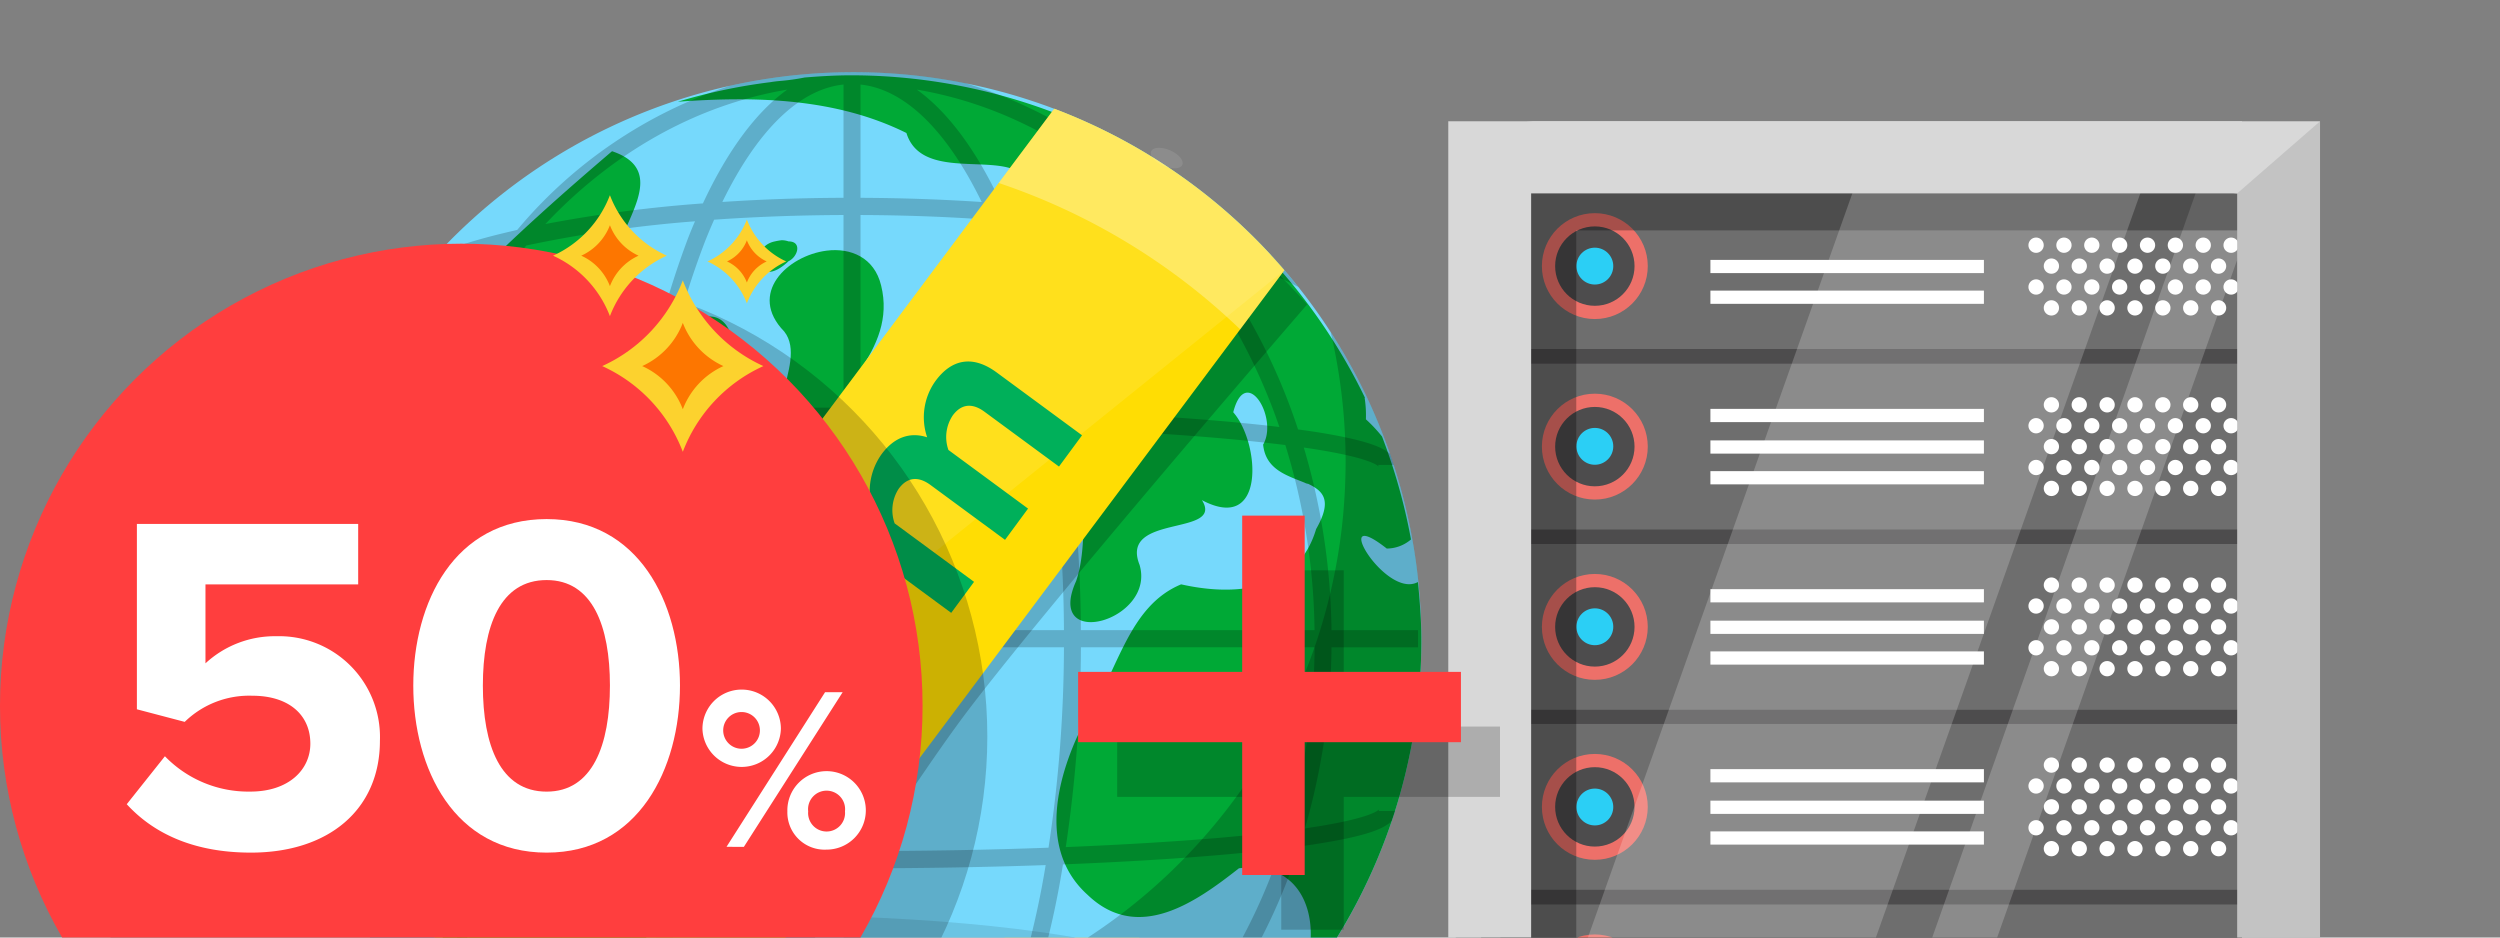 <svg xmlns="http://www.w3.org/2000/svg" xmlns:xlink="http://www.w3.org/1999/xlink" width="320" height="120" viewBox="0 0 320 120">
  <rect x="0" y="0" width="320" height="120" fill="#808080" stroke="none"/>
  <defs>
    <clipPath id="a">
      <rect width="320" height="120" fill="none"/>
    </clipPath>
  </defs>
  <g clip-path="url(#a)">
    <g>
      <path d="M137.536,107.317a4.447,4.447,0,0,1,4.134-4.679h0a4.4,4.4,0,0,1,4.133,4.645l.111,25.806a4.445,4.445,0,0,1-4.135,4.676h0a4.39,4.39,0,0,1-4.128-4.642Z" fill="#ffd27c"/>
      <path d="M128.452,99.031a4.445,4.445,0,0,1,4.132-4.68h0A4.4,4.4,0,0,1,136.717,99l.2,34.13a4.443,4.443,0,0,1-4.133,4.677h0a4.4,4.4,0,0,1-4.131-4.644Z" fill="#ffd27c"/>
      <path d="M80.175,107.314a4.444,4.444,0,0,0-4.133-4.679h0a4.4,4.4,0,0,0-4.133,4.645L71.8,133.087a4.443,4.443,0,0,0,4.132,4.677h0a4.39,4.39,0,0,0,4.129-4.642Z" fill="#ffd27c"/>
      <path d="M89.261,99.03a4.447,4.447,0,0,0-4.132-4.681h0A4.4,4.4,0,0,0,81,98.994l-.206,34.13a4.443,4.443,0,0,0,4.133,4.677h0a4.4,4.4,0,0,0,4.133-4.644Z" fill="#ffd27c"/>
      <g>
        <path d="M181.934,81.912A72.671,72.671,0,1,1,109.273,9.237,72.667,72.667,0,0,1,181.934,81.912Z" fill="#76d9fc"/>
        <path d="M62.359,96.112a5.674,5.674,0,0,0-1.324-.327,3.507,3.507,0,0,0-1.183,0c-.989.291-1.056,1.324,1.627,2.94.72.956,2.025,1.83,3.26,1.352.718-2.038-.774-3.278-2.381-3.832C62.359,96.112,62.373,96.152,62.359,96.112Z" fill="#00a936"/>
        <path d="M73.6,75.528c.117.106.192.273.3.291h.152c.724.205,1.428-.525.879-.573A2.94,2.94,0,0,0,73.6,75.528Z" fill="#00a936"/>
        <path d="M90.428,69.185c-1.151.195-1.427.963,1.046,2.663.306-.083,2.433-.563,1.185.724C96.5,70.282,92.389,68.835,90.428,69.185Z" fill="#00a936"/>
        <path d="M90.429,52.769c4.136-1.681,5.09-12.574.165-12.254a3.273,3.273,0,0,0-1.043.31C91.613,44.627,86.857,49.465,90.429,52.769Z" fill="#00a936"/>
        <path d="M137.91,61.795c.328-2.272-3.287-3.945-4.916-3.851-.948.066-1.133.744.619,2.377C131.976,64.189,136.342,64.4,137.91,61.795Z" fill="#00a936"/>
        <path d="M100.932,33.436c1.194-.557,1.766-2.536,0-2.536a2.618,2.618,0,0,0-.88-.151,8.181,8.181,0,0,0-.871.151C95.693,31.6,96.754,37.378,100.932,33.436Z" fill="#00a936"/>
        <path d="M105.82,32.083c-5.049.638-10.141,5.513-5.447,10.339,3.362,4.2-4.855,12.762,2.943,14.961,3.094-6.923,11.561-12.405,9.467-20.846C111.91,32.936,108.862,31.7,105.82,32.083Z" fill="#00a936"/>
        <path d="M97.106,132.012c-7.473-4.966-12.883-12.564-21.3-16.264-6.849-6.649-22.3-2.516-22.015-15.091.715-5.97-4.079-8.855-7.675-11.661-2.767-9.241,14.091-12.64,14.333-2.518,5.551-.29,7.5-9.971,13.9-11.369,3.3-2.864,12.232.216,9-5.634,3.193-3.034,12.56-2.931,7.978-10.03-1.536-6.92-10.042-10.264-12.84-2.384-7.7,2.064-4.6-14.641,3.239-12.415,5.681.329,4.908-4.61,1.466-6.2,0-.243-.076-.377-.291-.161a5.072,5.072,0,0,0-2.067-.44c-7.68-4.245,7.686-15.062-2.493-18.49C67.175,28.9,50.137,43.911,43.315,57.939c-3.081,8.8-2.566,17.655-2.208,26.9,3.127,8.958,9.2,16.347,14.038,24.378,3.094,3.877,1.606,8.339,1.369,12.584-.082.028.038.13.038.149a8.749,8.749,0,0,0,2.418,7.231c3.783,4.881,9.29,8.75,11.977,14.376a72.04,72.04,0,0,0,19.841,8.556c.77-.349,2.333-.807,7.946-1.344v-.152c0-1.678,7.762-4.137,11.6-6.976C116.708,135.939,103.511,129.778,97.106,132.012Z" fill="#00a936"/>
        <path d="M164.64,128.908a72.342,72.342,0,0,0,17.294-47c0-2-.138-3.971-.3-5.936-.051-.49-.088-.985-.144-1.473-4.153,2.272-11.538-10.229-3.984-4.284a4.812,4.812,0,0,0,3.1-1.164A73.569,73.569,0,0,0,176.9,55.879a18.358,18.358,0,0,0-2.064-2.205,14.6,14.6,0,0,0-.148-2.657c-.036-.047.044-.113,0-.16A73.119,73.119,0,0,0,108.924,9.64c-1.972,0-3.976.12-5.926.281a28.078,28.078,0,0,1-3.263.451c-.389.038-.778.085-1.165.151a71.837,71.837,0,0,0-11.808,2.5c9.991-.732,20.25-.469,29.259,4,2.381,7.652,16.64.148,15.955,8.7.111.123.328.32.449.463-.226.167.165,1.726.452.421,2.464,2.79,7.65,8.575,2.206,7.851-7.217-.987-5.34,13.229-.141,15.813,4.953,2.666,7.738-2.685,2.649-5.316-.687-6.667,11.112,4.1,5.905,7.663-.208.142-.377.31-.578.459.239-.956-.343-.055-.324.162-5.921,4.29-2.545,14.394-4.846,21.127-4.1,9.1,10.253,5.088,8.114-2.075-2.626-6.592,10.916-3.587,7.987-8.273,8.212,4.357,7.437-7.342,4.006-11.249,1.6-6.254,5.821.732,3.825,4.14.324,3.223,3.1,3.964,5.332,4.884a1.215,1.215,0,0,0,.437.14c1.949.931,3.117,2.123,1.015,5.785-2.413,8.133-10.593,8.582-17.278,7.078-6.761,2.8-8.018,11.016-11.834,16.547-3.784,6.911-6.93,17.09-.136,23.2,6.5,6.244,13.977.826,19.367-3.4,10.334-1.343,11.281,10.827,6.2,17.023C164.724,128.459,164.682,128.674,164.64,128.908Z" fill="#00a936"/>
        <g opacity="0.2">
          <path d="M40.129,59.508c-.02.058-.033.095-.046.14a4.871,4.871,0,0,0,1.267-.14Z" fill="#010000"/>
          <path d="M176.487,103.807a.373.373,0,0,1,.061-.232c-.122.159-1.214,1.248-9.517,2.459a85.733,85.733,0,0,0,3.405-23.174h11.071v-2.2H170.435a85.553,85.553,0,0,0-3.547-23.374c8.389,1.212,9.488,2.311,9.6,2.461a.347.347,0,0,1-.066-.235h1.983c-.156-.469-.314-.939-.48-1.409-.874-.808-2.653-1.466-5.581-2.095-1.711-.365-3.78-.724-6.194-1.041a76.416,76.416,0,0,0-11.943-22.69,49.994,49.994,0,0,1,11.953,4.444c-1.113-1.39-2.258-2.749-3.474-4.068a72.418,72.418,0,0,0-9.1-2.808c-.549-.141-1.107-.262-1.661-.393a59.477,59.477,0,0,0-28.33-18.8,72.771,72.771,0,0,0-30.193.338,59.758,59.758,0,0,0-27.2,18.44c-.587.138-1.172.27-1.742.411a73.736,73.736,0,0,0-8.349,2.518c-1.173,1.257-2.3,2.563-3.385,3.9a53.938,53.938,0,0,1,11.185-4.01A76.65,76.65,0,0,0,51.982,54.917c-2.565.337-4.752.7-6.541,1.087a18.744,18.744,0,0,0-4.606,1.446c-.212.572-.4,1.145-.587,1.719,2.058-.481,5.69-1.184,11.005-1.936a85.656,85.656,0,0,0-3.57,23.422H36.635c-.014.412-.042.826-.042,1.249,0,.319.023.627.028.947H47.679a85.866,85.866,0,0,0,3.416,23.215c-8.564-1.222-9.686-2.34-9.8-2.5a.458.458,0,0,1,.057.232h-1.39c.21.658.437,1.314.665,1.965a17.864,17.864,0,0,0,4.814,1.548q2.64.564,6.38,1.071A77.171,77.171,0,0,0,62.761,130.01a44.3,44.3,0,0,1-11.789-4.7c1.088,1.454,2.238,2.854,3.427,4.226a69.57,69.57,0,0,0,10.023,3.181c.165.039.334.075.5.122a60.365,60.365,0,0,0,28.339,19.948,72.651,72.651,0,0,0,30.268.387c11.494-3.334,21.74-10.526,29.695-20.378.1-.027.215-.055.322-.074a65.991,65.991,0,0,0,10.927-3.577c1.266-1.492,2.488-3.033,3.643-4.618-2.512,1.953-6.889,3.838-12.73,5.444a77.453,77.453,0,0,0,10.928-21.615c2.359-.329,4.4-.677,6.09-1.033,3.126-.674,4.949-1.378,5.75-2.27.137-.415.282-.818.42-1.242ZM100.769,11.47c-3.973,2.854-7.634,7.785-10.795,14.565a175.059,175.059,0,0,0-20.161,2.64C78.321,19.622,88.995,13.453,100.769,11.47Zm-33.4,19.955a164.884,164.884,0,0,1,21.593-3.1q-.445,1.017-.86,2.086a116,116,0,0,0-5.953,22.254c-8.071.3-15.49.761-21.876,1.333q-3.178.3-5.9.616A73.9,73.9,0,0,1,67.367,31.425ZM53.615,56.918c2.333-.283,5.111-.573,8.423-.864,5.848-.5,12.535-.89,19.745-1.174a176.3,176.3,0,0,0-2.018,25.777H49.847A83.626,83.626,0,0,1,53.615,56.918ZM49.847,82.853H79.766A177.221,177.221,0,0,0,81.7,108.443c-7.176-.283-13.828-.678-19.663-1.175-3.385-.3-6.211-.593-8.584-.893A83.268,83.268,0,0,1,49.847,82.853ZM54.2,108.685c1.864.227,3.888.433,6.076.63,6.36.582,13.751,1.033,21.789,1.344a115.477,115.477,0,0,0,6.032,22.734c.11.27.222.534.323.8a158.74,158.74,0,0,1-22.288-3.335A74.3,74.3,0,0,1,54.2,108.685Zm14.231,24.934a173.6,173.6,0,0,0,20.959,2.863c3.276,7.446,7.156,12.818,11.375,15.861C88.339,150.239,77.142,143.5,68.429,133.619Zm39.539,19.363c-5.9-.62-11.517-6.329-16.124-16.312,5.194.357,10.6.544,16.124.572Zm0-17.945c-5.878-.019-11.629-.236-17.118-.639-.248-.591-.5-1.2-.733-1.822a112.831,112.831,0,0,1-5.843-21.833c7.475.255,15.47.407,23.695.407Zm0-26.1c-8.338,0-16.47-.151-24.061-.423a174.459,174.459,0,0,1-1.976-25.664h26.038Zm0-28.282H81.934A172.6,172.6,0,0,1,84,54.8c7.57-.263,15.673-.413,23.977-.422Zm0-28.49c-8.2.009-16.159.148-23.611.41a111.261,111.261,0,0,1,5.76-21.353c.415-1.081.848-2.1,1.289-3.1,5.314-.375,10.883-.581,16.562-.6Zm0-26.847c-5.3.017-10.506.2-15.512.534,4.488-9.192,9.874-14.443,15.513-15.032Zm60.286,55.339H138.35a175.65,175.65,0,0,0-2.013-25.769c7.086.283,13.655.675,19.409,1.166,3.479.3,6.367.612,8.776.91A83.4,83.4,0,0,1,168.261,80.662Zm-4.5-26c-1.911-.238-3.991-.443-6.254-.659-6.292-.564-13.591-1.017-21.532-1.326a115.38,115.38,0,0,0-5.961-22.263c-.273-.706-.555-1.4-.847-2.086a164.883,164.883,0,0,1,21.6,3.12A73.65,73.65,0,0,1,163.762,54.661ZM148.32,28.693a176.386,176.386,0,0,0-20.17-2.657c-3.155-6.781-6.821-11.712-10.793-14.566C129.136,13.464,139.821,19.634,148.32,28.693Zm-38.174-17.87c5.647.591,11.031,5.842,15.512,15.034-5-.329-10.207-.517-15.512-.536Zm0,16.7c5.69.02,11.249.227,16.568.613.442.994.869,2.018,1.291,3.087a111.84,111.84,0,0,1,5.756,21.362c-7.447-.262-15.415-.4-23.616-.421Zm0,26.847c8.314.019,16.423.169,23.992.441a173.607,173.607,0,0,1,2.047,25.844h-26.04Zm0,28.481h26.04a172.91,172.91,0,0,1-1.975,25.653c-7.591.282-15.724.431-24.066.431Zm0,28.294c8.23-.008,16.226-.152,23.7-.414A113.148,113.148,0,0,1,128,132.578c-.245.619-.48,1.212-.732,1.8-5.484.415-11.24.63-17.128.657Zm0,26.092c5.531-.027,10.94-.224,16.127-.581-4.606,9.994-10.227,15.7-16.128,16.321Zm7.21,15.1c4.216-3.043,8.1-8.414,11.39-15.869a173.484,173.484,0,0,0,20.969-2.892C141,143.481,129.783,150.241,117.35,152.344Zm34.66-21.532a156.322,156.322,0,0,1-22.315,3.372c.1-.265.216-.518.316-.788a115.191,115.191,0,0,0,6.042-22.745c7.931-.317,15.217-.759,21.51-1.331,2.3-.209,4.422-.433,6.361-.657A74.068,74.068,0,0,1,152.011,130.812Zm12.665-24.47c-2.433.313-5.358.621-8.88.931-5.759.477-12.318.872-19.382,1.163a176.543,176.543,0,0,0,1.936-25.579h29.918A83.651,83.651,0,0,1,164.675,106.342Z" fill="#010000"/>
        </g>
      </g>
      <path d="M52.04,128.664c7.312,9.649,19.162,21.056,30.327,26.085,0,0,30.035-48.434,41.018-63.12,10.254-13.712,43.931-52.662,43.931-52.662A83.628,83.628,0,0,0,135.67,16.83Z" fill="#010000" opacity="0.2" style="isolation: isolate"/>
      <path d="M51.312,125.749a72.918,72.918,0,0,0,28.141,22.441L164.4,34.594a72.787,72.787,0,0,0-29.458-20.679Z" fill="#ffdd03"/>
      <path d="M51.312,125.749,164.4,34.594a72.787,72.787,0,0,0-29.458-20.679Z" fill="#fff" opacity="0.1" style="isolation: isolate"/>
      <path d="M158.744,42.16l5.658-7.565a72.787,72.787,0,0,0-29.458-20.679l-7.109,9.506A82.511,82.511,0,0,1,158.744,42.16Z" fill="#fff" opacity="0.3" style="isolation: isolate"/>
      <path d="M170.329,42.528a72.9,72.9,0,0,1,1.909,16.6c0,1.042-.027,2.077-.071,3.108,0,.119-.008.238-.014.356-.047,1-.117,1.987-.2,2.973-.012.128-.022.257-.034.385q-.14,1.508-.342,3l-.029.205a72.683,72.683,0,0,1-68.332,62.549l-.2.007c-.533.025-1.068.047-1.605.06q-.917.023-1.839.023c-.675,0-1.347-.011-2.017-.029l-.216-.009a72.572,72.572,0,0,1-56.055-29.228l0-.006h0c-.966-1.294-1.879-2.628-2.758-3.987a72.356,72.356,0,0,0,12.453,26.768h0l0,.006a72.571,72.571,0,0,0,56.055,29.228c.072,0,.143.007.216.008.67.018,1.342.029,2.017.029q.923,0,1.838-.023c.538-.014,1.072-.035,1.606-.06l.2-.007a72.682,72.682,0,0,0,68.331-62.549l.029-.205q.2-1.49.342-3c.012-.128.022-.257.034-.385q.13-1.479.2-2.973c0-.118.009-.238.013-.356.044-1.031.072-2.066.072-3.108A72.288,72.288,0,0,0,170.329,42.528Z" fill="#010000" opacity="0.2" style="isolation: isolate"/>
      <ellipse cx="149.343" cy="20.23" rx="1.078" ry="2.177" transform="translate(71.249 149.125) rotate(-66.503)" fill="#fff" opacity="0.1" style="isolation: isolate"/>
      <g>
        <path d="M88.609,118.882a3.145,3.145,0,1,1,4.4-.67A3.182,3.182,0,0,1,88.609,118.882Z" fill="#00b05a"/>
        <path d="M88.778,107.387a9.511,9.511,0,0,1-2.016-13.829,8.73,8.73,0,0,1,7.116-3.968l.529,4.391a4.548,4.548,0,0,0-3.974,1.992c-1.773,2.409-1.266,5.386,1.36,7.32s5.652,1.556,7.425-.852a4.742,4.742,0,0,0,.722-4.386l4.32-.821c.67,2.037.633,4.9-1.645,8A9.523,9.523,0,0,1,88.778,107.387Z" fill="#00b05a"/>
        <path d="M100.264,91.789a9.922,9.922,0,1,1,13.814-2.125A9.5,9.5,0,0,1,100.264,91.789Zm8.728-11.851c-2.347-1.728-5.414-1.816-7.232.654s-.8,5.341,1.544,7.068c2.378,1.75,5.421,1.87,7.24-.6S111.369,81.689,108.992,79.938Z" fill="#00b05a"/>
        <path d="M135.55,59.72,126.012,52.7c-1.406-1.035-2.866-1.147-4.063.479a4.972,4.972,0,0,0-.551,4.416L131.59,65.1l-2.947,4L119.1,62.076c-1.405-1.035-2.865-1.145-4.063.479a5.033,5.033,0,0,0-.522,4.437l10.163,7.484-2.924,3.971-15.1-11.121,2.924-3.971,1.969,1.45a8.2,8.2,0,0,1,1.293-6.666c1.635-2.22,3.7-2.867,5.836-2.163a7.959,7.959,0,0,1,1.072-7.217c2.049-2.782,4.739-3.357,7.833-1.079L138.5,55.718Z" fill="#00b05a"/>
      </g>
    </g>
    <ellipse cx="98.663" cy="127.375" rx="56.382" ry="10.209" opacity="0.1"/>
    <g>
      <ellipse cx="67.332" cy="94.283" rx="59.045" ry="59.161" opacity="0.2"/>
      <ellipse cx="59.044" cy="90.352" rx="59.045" ry="59.161" fill="#ff3e3e"/>
      <g>
        <path d="M16.224,102.939,21.109,96.8a14.855,14.855,0,0,0,10.946,4.523c4.886,0,7.669-2.788,7.669-6.135,0-3.655-2.722-6.134-7.422-6.134a11.825,11.825,0,0,0-8.658,3.346l-6.122-1.611V67.062H45.847v7.745H26.3v10.1a13.067,13.067,0,0,1,9.091-3.47A12.906,12.906,0,0,1,48.63,94.822c0,8.8-6.556,14.313-16.513,14.313C24.943,109.136,19.749,106.781,16.224,102.939Z" fill="#fff"/>
        <path d="M52.9,87.758c0-10.658,5.257-21.316,17.069-21.316,11.75,0,17.068,10.658,17.068,21.316s-5.318,21.378-17.068,21.378C58.156,109.136,52.9,98.416,52.9,87.758Zm25.171,0c0-7.622-2.227-13.509-8.1-13.509-5.937,0-8.164,5.887-8.164,13.509s2.227,13.57,8.164,13.57C75.844,101.328,78.07,95.38,78.07,87.758Z" fill="#fff"/>
        <path d="M89.914,93.286a5.02,5.02,0,0,1,10.04,0,5.022,5.022,0,0,1-10.04,0Zm7.345,0a2.349,2.349,0,1,0-2.34,2.553A2.347,2.347,0,0,0,97.259,93.286Zm-4.265,15.106L105.61,88.6h2.251l-12.646,19.8Zm7.789-4.541a5.022,5.022,0,1,1,5,4.9A4.765,4.765,0,0,1,100.783,103.852Zm7.375,0a2.371,2.371,0,1,0-4.71,0,2.365,2.365,0,1,0,4.71,0Z" fill="#fff"/>
      </g>
    </g>
    <g>
      <g>
        <path d="M87.4,35.882A19.774,19.774,0,0,1,77.082,46.858,19.761,19.761,0,0,1,87.4,57.832,19.776,19.776,0,0,1,97.715,46.858,19.788,19.788,0,0,1,87.4,35.882Z" fill="#fcd22e"/>
        <path d="M87.4,41.329a9.966,9.966,0,0,1-5.2,5.529,9.912,9.912,0,0,1,5.2,5.527,9.935,9.935,0,0,1,5.2-5.527A9.989,9.989,0,0,1,87.4,41.329Z" fill="#fd7600"/>
      </g>
      <g>
        <path d="M95.6,28.1a9.676,9.676,0,0,1-5.041,5.367A9.656,9.656,0,0,1,95.6,38.828a9.644,9.644,0,0,1,5.041-5.363A9.664,9.664,0,0,1,95.6,28.1Z" fill="#fcd22e"/>
        <path d="M95.6,30.759a4.886,4.886,0,0,1-2.544,2.706,4.846,4.846,0,0,1,2.544,2.7,4.839,4.839,0,0,1,2.538-2.7A4.88,4.88,0,0,1,95.6,30.759Z" fill="#fd7600"/>
      </g>
      <g>
        <path d="M78.07,24.984a13.961,13.961,0,0,1-7.279,7.743A13.953,13.953,0,0,1,78.07,40.47a13.935,13.935,0,0,1,7.278-7.743A13.942,13.942,0,0,1,78.07,24.984Z" fill="#fcd22e"/>
        <path d="M78.07,28.828a7.05,7.05,0,0,1-3.67,3.9,7.012,7.012,0,0,1,3.67,3.9,7.007,7.007,0,0,1,3.664-3.9A7.045,7.045,0,0,1,78.07,28.828Z" fill="#fd7600"/>
      </g>
    </g>
    <g>
      <g>
        <rect x="192.061" y="41.853" width="94.912" height="104.932" fill="#3a383a"/>
        <path d="M189.571,40.159a4.516,4.516,0,0,0,4.516,4.516h92.886V23.447H194.087a4.516,4.516,0,0,0-4.516,4.516Z" fill="#5e5e5e"/>
        <circle cx="260.618" cy="31.385" r="0.981" fill="#fff"/>
        <circle cx="264.185" cy="31.385" r="0.98" fill="#fff"/>
        <circle cx="267.751" cy="31.385" r="0.98" fill="#fff"/>
        <circle cx="271.316" cy="31.385" r="0.98" fill="#fff"/>
        <circle cx="274.883" cy="31.385" r="0.98" fill="#fff"/>
        <circle cx="278.448" cy="31.385" r="0.981" fill="#fff"/>
        <circle cx="282.015" cy="31.385" r="0.981" fill="#fff"/>
        <circle cx="285.581" cy="31.385" r="0.98" fill="#fff"/>
        <circle cx="262.579" cy="34.061" r="0.981" fill="#fff"/>
        <circle cx="266.145" cy="34.061" r="0.981" fill="#fff"/>
        <circle cx="269.711" cy="34.061" r="0.981" fill="#fff"/>
        <circle cx="273.276" cy="34.061" r="0.98" fill="#fff"/>
        <circle cx="276.844" cy="34.061" r="0.981" fill="#fff"/>
        <circle cx="280.411" cy="34.061" r="0.981" fill="#fff"/>
        <circle cx="283.976" cy="34.061" r="0.981" fill="#fff"/>
        <circle cx="262.579" cy="39.41" r="0.981" fill="#fff"/>
        <circle cx="266.145" cy="39.41" r="0.982" fill="#fff"/>
        <circle cx="269.711" cy="39.41" r="0.981" fill="#fff"/>
        <circle cx="273.276" cy="39.41" r="0.98" fill="#fff"/>
        <circle cx="276.844" cy="39.41" r="0.981" fill="#fff"/>
        <circle cx="280.411" cy="39.41" r="0.981" fill="#fff"/>
        <circle cx="283.976" cy="39.41" r="0.981" fill="#fff"/>
        <circle cx="260.618" cy="36.735" r="0.981" fill="#fff"/>
        <circle cx="264.185" cy="36.735" r="0.98" fill="#fff"/>
        <circle cx="267.751" cy="36.735" r="0.98" fill="#fff"/>
        <circle cx="271.316" cy="36.735" r="0.981" fill="#fff"/>
        <circle cx="274.883" cy="36.735" r="0.981" fill="#fff"/>
        <circle cx="278.448" cy="36.735" r="0.982" fill="#fff"/>
        <circle cx="282.015" cy="36.735" r="0.982" fill="#fff"/>
        <circle cx="285.581" cy="36.735" r="0.98" fill="#fff"/>
        <rect x="218.932" y="33.267" width="35.009" height="1.69" fill="#fff"/>
        <rect x="218.932" y="37.198" width="35.009" height="1.692" fill="#fff"/>
        <circle cx="204.139" cy="34.061" r="6.776" fill="#eb6159"/>
        <circle cx="204.139" cy="34.061" r="5.082" fill="#3a383a"/>
        <path d="M189.571,63.266a4.516,4.516,0,0,0,4.516,4.517h92.886V46.553H194.087a4.516,4.516,0,0,0-4.516,4.517Z" fill="#5e5e5e"/>
        <circle cx="262.579" cy="51.818" r="0.981" fill="#fff"/>
        <circle cx="266.145" cy="51.818" r="0.981" fill="#fff"/>
        <circle cx="269.711" cy="51.818" r="0.98" fill="#fff"/>
        <circle cx="273.276" cy="51.818" r="0.98" fill="#fff"/>
        <circle cx="276.844" cy="51.818" r="0.981" fill="#fff"/>
        <circle cx="280.411" cy="51.818" r="0.981" fill="#fff"/>
        <circle cx="283.976" cy="51.818" r="0.98" fill="#fff"/>
        <circle cx="260.618" cy="54.492" r="0.981" fill="#fff"/>
        <circle cx="264.184" cy="54.492" r="0.98" fill="#fff"/>
        <circle cx="267.751" cy="54.492" r="0.98" fill="#fff"/>
        <circle cx="271.316" cy="54.492" r="0.98" fill="#fff"/>
        <circle cx="274.883" cy="54.492" r="0.98" fill="#fff"/>
        <circle cx="278.448" cy="54.492" r="0.981" fill="#fff"/>
        <circle cx="282.015" cy="54.492" r="0.981" fill="#fff"/>
        <circle cx="285.581" cy="54.492" r="0.98" fill="#fff"/>
        <circle cx="262.579" cy="57.169" r="0.98" fill="#fff"/>
        <circle cx="266.144" cy="57.169" r="0.981" fill="#fff"/>
        <circle cx="269.711" cy="57.169" r="0.98" fill="#fff"/>
        <circle cx="273.276" cy="57.169" r="0.98" fill="#fff"/>
        <circle cx="276.844" cy="57.169" r="0.98" fill="#fff"/>
        <circle cx="280.41" cy="57.169" r="0.981" fill="#fff"/>
        <circle cx="283.976" cy="57.169" r="0.98" fill="#fff"/>
        <circle cx="262.579" cy="62.516" r="0.981" fill="#fff"/>
        <circle cx="266.144" cy="62.516" r="0.981" fill="#fff"/>
        <circle cx="269.711" cy="62.516" r="0.98" fill="#fff"/>
        <circle cx="273.276" cy="62.516" r="0.98" fill="#fff"/>
        <circle cx="276.844" cy="62.516" r="0.981" fill="#fff"/>
        <circle cx="280.41" cy="62.516" r="0.981" fill="#fff"/>
        <circle cx="283.976" cy="62.516" r="0.98" fill="#fff"/>
        <circle cx="260.618" cy="59.841" r="0.981" fill="#fff"/>
        <circle cx="264.184" cy="59.841" r="0.981" fill="#fff"/>
        <circle cx="267.751" cy="59.841" r="0.981" fill="#fff"/>
        <circle cx="271.316" cy="59.841" r="0.981" fill="#fff"/>
        <circle cx="274.883" cy="59.841" r="0.981" fill="#fff"/>
        <circle cx="278.448" cy="59.841" r="0.981" fill="#fff"/>
        <circle cx="282.015" cy="59.841" r="0.982" fill="#fff"/>
        <circle cx="285.581" cy="59.841" r="0.981" fill="#fff"/>
        <rect x="218.932" y="52.336" width="35.009" height="1.694" fill="#fff"/>
        <rect x="218.932" y="56.371" width="35.009" height="1.692" fill="#fff"/>
        <rect x="218.932" y="60.306" width="35.009" height="1.692" fill="#fff"/>
        <circle cx="204.139" cy="57.168" r="6.776" fill="#eb6159"/>
        <circle cx="204.139" cy="57.168" r="5.081" fill="#3a383a"/>
        <path d="M189.571,86.342a4.515,4.515,0,0,0,4.516,4.515h92.886V69.628H194.087a4.516,4.516,0,0,0-4.516,4.516Z" fill="#5e5e5e"/>
        <circle cx="262.579" cy="74.893" r="0.981" fill="#fff"/>
        <circle cx="266.144" cy="74.893" r="0.981" fill="#fff"/>
        <circle cx="269.711" cy="74.893" r="0.98" fill="#fff"/>
        <circle cx="273.276" cy="74.893" r="0.98" fill="#fff"/>
        <circle cx="276.843" cy="74.893" r="0.981" fill="#fff"/>
        <circle cx="280.41" cy="74.893" r="0.981" fill="#fff"/>
        <circle cx="283.976" cy="74.893" r="0.98" fill="#fff"/>
        <circle cx="260.618" cy="77.568" r="0.981" fill="#fff"/>
        <circle cx="264.184" cy="77.568" r="0.98" fill="#fff"/>
        <circle cx="267.751" cy="77.568" r="0.98" fill="#fff"/>
        <circle cx="271.316" cy="77.568" r="0.981" fill="#fff"/>
        <circle cx="274.883" cy="77.568" r="0.981" fill="#fff"/>
        <circle cx="278.448" cy="77.568" r="0.982" fill="#fff"/>
        <circle cx="282.015" cy="77.568" r="0.982" fill="#fff"/>
        <circle cx="285.581" cy="77.568" r="0.98" fill="#fff"/>
        <circle cx="262.579" cy="80.242" r="0.98" fill="#fff"/>
        <circle cx="266.144" cy="80.242" r="0.981" fill="#fff"/>
        <circle cx="269.711" cy="80.242" r="0.98" fill="#fff"/>
        <circle cx="273.276" cy="80.242" r="0.98" fill="#fff"/>
        <circle cx="276.843" cy="80.242" r="0.98" fill="#fff"/>
        <circle cx="280.41" cy="80.242" r="0.981" fill="#fff"/>
        <circle cx="283.976" cy="80.242" r="0.98" fill="#fff"/>
        <circle cx="262.579" cy="85.591" r="0.98" fill="#fff"/>
        <circle cx="266.144" cy="85.591" r="0.981" fill="#fff"/>
        <circle cx="269.711" cy="85.591" r="0.98" fill="#fff"/>
        <circle cx="273.276" cy="85.591" r="0.98" fill="#fff"/>
        <circle cx="276.843" cy="85.591" r="0.98" fill="#fff"/>
        <circle cx="280.41" cy="85.591" r="0.981" fill="#fff"/>
        <circle cx="283.976" cy="85.591" r="0.98" fill="#fff"/>
        <circle cx="260.618" cy="82.916" r="0.981" fill="#fff"/>
        <circle cx="264.184" cy="82.916" r="0.98" fill="#fff"/>
        <circle cx="267.751" cy="82.916" r="0.98" fill="#fff"/>
        <circle cx="271.316" cy="82.916" r="0.98" fill="#fff"/>
        <circle cx="274.883" cy="82.916" r="0.98" fill="#fff"/>
        <circle cx="278.448" cy="82.916" r="0.981" fill="#fff"/>
        <circle cx="282.015" cy="82.916" r="0.981" fill="#fff"/>
        <circle cx="285.581" cy="82.916" r="0.98" fill="#fff"/>
        <rect x="218.932" y="75.412" width="35.009" height="1.692" fill="#fff"/>
        <rect x="218.932" y="79.445" width="35.009" height="1.694" fill="#fff"/>
        <rect x="218.932" y="83.378" width="35.009" height="1.693" fill="#fff"/>
        <circle cx="204.138" cy="80.243" r="6.776" fill="#eb6159"/>
        <circle cx="204.139" cy="80.243" r="5.082" fill="#3a383a"/>
        <path d="M189.571,109.379a4.516,4.516,0,0,0,4.516,4.516h92.886V92.665H194.087a4.516,4.516,0,0,0-4.516,4.516Z" fill="#5e5e5e"/>
        <circle cx="262.579" cy="97.931" r="0.98" fill="#fff"/>
        <circle cx="266.144" cy="97.931" r="0.982" fill="#fff"/>
        <circle cx="269.711" cy="97.931" r="0.979" fill="#fff"/>
        <circle cx="273.276" cy="97.931" r="0.979" fill="#fff"/>
        <circle cx="276.843" cy="97.931" r="0.98" fill="#fff"/>
        <circle cx="280.41" cy="97.931" r="0.981" fill="#fff"/>
        <circle cx="283.976" cy="97.931" r="0.979" fill="#fff"/>
        <circle cx="260.618" cy="100.604" r="0.981" fill="#fff"/>
        <circle cx="264.184" cy="100.604" r="0.98" fill="#fff"/>
        <circle cx="267.751" cy="100.604" r="0.98" fill="#fff"/>
        <circle cx="271.316" cy="100.604" r="0.98" fill="#fff"/>
        <circle cx="274.883" cy="100.604" r="0.98" fill="#fff"/>
        <circle cx="278.448" cy="100.604" r="0.981" fill="#fff"/>
        <circle cx="282.015" cy="100.604" r="0.981" fill="#fff"/>
        <circle cx="285.581" cy="100.604" r="0.98" fill="#fff"/>
        <circle cx="262.579" cy="103.279" r="0.981" fill="#fff"/>
        <circle cx="266.144" cy="103.279" r="0.981" fill="#fff"/>
        <circle cx="269.711" cy="103.279" r="0.98" fill="#fff"/>
        <circle cx="273.276" cy="103.279" r="0.98" fill="#fff"/>
        <circle cx="276.843" cy="103.279" r="0.981" fill="#fff"/>
        <circle cx="280.41" cy="103.279" r="0.981" fill="#fff"/>
        <circle cx="283.976" cy="103.279" r="0.98" fill="#fff"/>
        <circle cx="262.579" cy="108.628" r="0.981" fill="#fff"/>
        <circle cx="266.144" cy="108.628" r="0.981" fill="#fff"/>
        <circle cx="269.711" cy="108.628" r="0.981" fill="#fff"/>
        <circle cx="273.276" cy="108.628" r="0.98" fill="#fff"/>
        <circle cx="276.843" cy="108.628" r="0.981" fill="#fff"/>
        <circle cx="280.41" cy="108.628" r="0.981" fill="#fff"/>
        <circle cx="283.976" cy="108.628" r="0.981" fill="#fff"/>
        <circle cx="260.618" cy="105.954" r="0.981" fill="#fff"/>
        <circle cx="264.184" cy="105.954" r="0.981" fill="#fff"/>
        <circle cx="267.751" cy="105.954" r="0.981" fill="#fff"/>
        <circle cx="271.316" cy="105.954" r="0.981" fill="#fff"/>
        <circle cx="274.883" cy="105.954" r="0.981" fill="#fff"/>
        <circle cx="278.448" cy="105.954" r="0.981" fill="#fff"/>
        <circle cx="282.015" cy="105.954" r="0.982" fill="#fff"/>
        <circle cx="285.581" cy="105.954" r="0.981" fill="#fff"/>
        <rect x="218.932" y="98.449" width="35.009" height="1.693" fill="#fff"/>
        <rect x="218.932" y="102.484" width="35.009" height="1.694" fill="#fff"/>
        <rect x="218.932" y="106.418" width="35.009" height="1.691" fill="#fff"/>
        <circle cx="204.138" cy="103.28" r="6.775" fill="#eb6159"/>
        <circle cx="204.139" cy="103.28" r="5.082" fill="#3a383a"/>
        <path d="M189.571,132.484A4.517,4.517,0,0,0,194.087,137h92.886V115.77H194.087a4.518,4.518,0,0,0-4.516,4.519Z" fill="#5e5e5e"/>
        <circle cx="204.138" cy="126.386" r="6.776" fill="#eb6159"/>
        <circle cx="204.14" cy="34.061" r="2.359" fill="#14caf4"/>
        <circle cx="204.14" cy="57.131" r="2.359" fill="#14caf4"/>
        <circle cx="204.14" cy="80.226" r="2.359" fill="#14caf4"/>
        <circle cx="204.14" cy="103.296" r="2.358" fill="#14caf4"/>
      </g>
      <polygon points="239.035 166.88 230.731 166.88 283.264 18.45 286.973 18.45 286.973 31.525 239.035 166.88" fill="#fff" opacity="0.2"/>
      <rect x="192.083" y="20.45" width="94.89" height="143.819" fill="#fff" opacity="0.1"/>
      <polygon points="201.762 16.27 201.762 21.584 186.343 21.584 186.343 165.56 201.762 165.56 201.762 29.495 288.62 29.495 288.62 16.27 201.762 16.27" opacity="0.3"/>
      <polygon points="223.456 166.88 186.595 166.88 239.337 18.45 276.197 18.45 223.456 166.88" fill="#fff" opacity="0.2"/>
      <polygon points="286.972 159.431 195.985 159.431 195.985 24.754 286.973 24.754 286.973 15.526 185.38 15.526 185.38 168.656 286.972 168.656 286.972 159.431" fill="#d8d8d8"/>
      <polygon points="286.361 24.754 286.361 159.431 195.373 159.431 186.149 168.656 296.965 168.656 296.965 15.526 195.373 15.526 286.361 24.754" fill="#d8d8d8"/>
      <polygon points="286.361 24.754 286.361 159.431 195.373 159.431 186.149 168.656 296.965 168.656 296.965 15.526 286.361 24.754" opacity="0.1"/>
    </g>
    <polygon points="192 93 172 93 172 73 164 73 164 93 143 93 143 102 164 102 164 119 172 119 172 102 192 102 192 93" opacity="0.2"/>
    <polygon points="187 86 167 86 167 66 159 66 159 86 138 86 138 95 159 95 159 112 167 112 167 95 187 95 187 86" fill="#ff3e3e"/>
  </g>
</svg>
